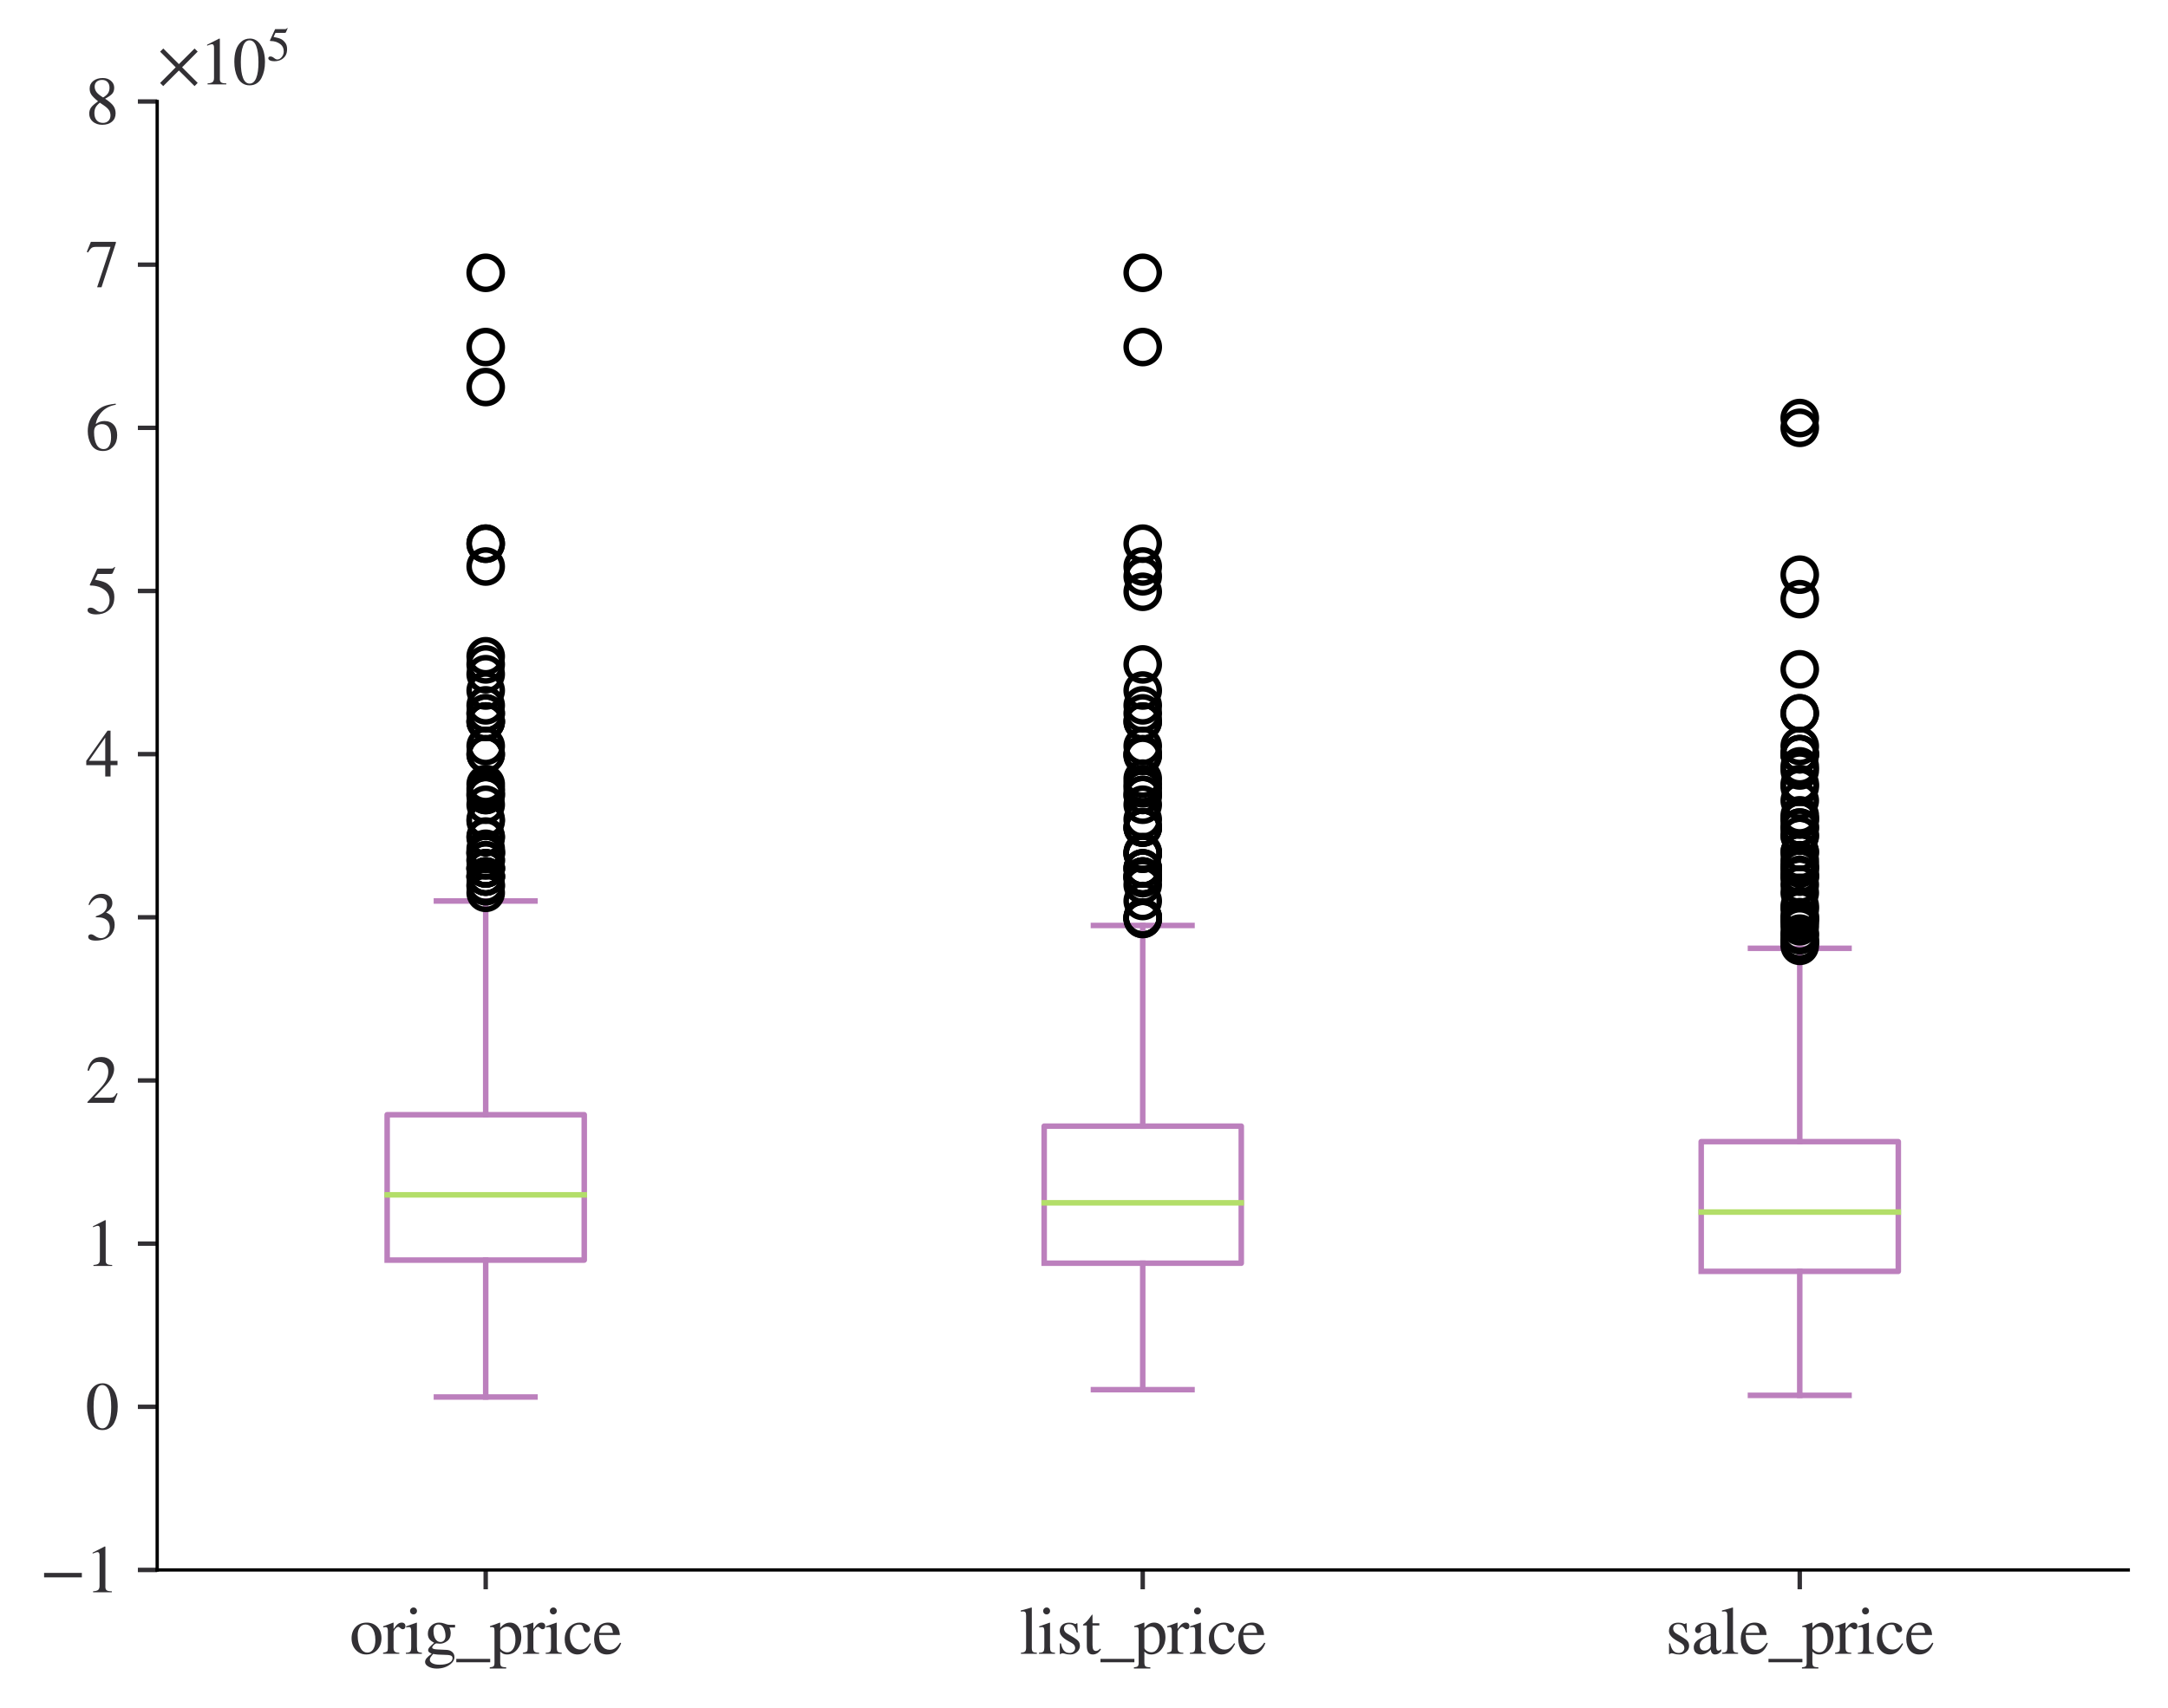 <?xml version="1.0" encoding="utf-8" standalone="no"?>
<!DOCTYPE svg PUBLIC "-//W3C//DTD SVG 1.1//EN"
  "http://www.w3.org/Graphics/SVG/1.1/DTD/svg11.dtd">
<svg xmlns:xlink="http://www.w3.org/1999/xlink" width="392.8pt" height="309.519pt" viewBox="0 0 392.8 309.519" xmlns="http://www.w3.org/2000/svg" version="1.1">
 <defs>
  <style type="text/css">*{stroke-linejoin: round; stroke-linecap: butt}</style>
 </defs>
 <g id="figure_1">
  <g id="patch_1">
   <path d="M 0 309.519 
L 392.8 309.519 
L 392.8 0 
L 0 0 
z
" style="fill: #ffffff"/>
  </g>
  <g id="axes_1">
   <g id="patch_2">
    <path d="M 28.48 284.508 
L 385.6 284.508 
L 385.6 18.396 
L 28.48 18.396 
z
" style="fill: #ffffff"/>
   </g>
   <g id="matplotlib.axis_1">
    <g id="xtick_1">
     <g id="line2d_1">
      <defs>
       <path id="mdb1431930e" d="M 0 0 
L 0 3.5 
" style="stroke: #323034; stroke-width: 0.8"/>
      </defs>
      <g>
       <use xlink:href="#mdb1431930e" x="88" y="284.508" style="fill: #323034; stroke: #323034; stroke-width: 0.8"/>
      </g>
     </g>
     <g id="text_1">
      <!-- orig_price -->
      <g style="fill: #323034" transform="translate(63.34 299.703)scale(0.12 -0.12)">
       <defs>
        <path id="STIXGeneral-Regular-6f" d="M 3008 1478 
Q 3008 806 2608 371 
Q 2208 -64 1568 -64 
Q 979 -64 582 368 
Q 186 800 186 1459 
Q 186 2125 582 2534 
Q 979 2944 1626 2944 
Q 2221 2944 2614 2537 
Q 3008 2131 3008 1478 
z
M 2432 1306 
Q 2432 2035 2112 2445 
Q 1856 2765 1504 2765 
Q 1171 2765 966 2493 
Q 762 2221 762 1747 
Q 762 928 1101 435 
Q 1318 115 1677 115 
Q 2029 115 2230 432 
Q 2432 749 2432 1306 
z
" transform="scale(0.016)"/>
        <path id="STIXGeneral-Regular-72" d="M 1024 2931 
L 1024 2342 
Q 1267 2688 1430 2816 
Q 1594 2944 1792 2944 
Q 1958 2944 2051 2854 
Q 2144 2765 2144 2605 
Q 2144 2470 2077 2393 
Q 2010 2317 1894 2317 
Q 1773 2317 1638 2445 
Q 1536 2541 1472 2541 
Q 1338 2541 1181 2355 
Q 1024 2170 1024 2016 
L 1024 576 
Q 1024 301 1133 205 
Q 1242 109 1568 96 
L 1568 0 
L 32 0 
L 32 96 
Q 339 154 412 224 
Q 486 294 486 538 
L 486 2138 
Q 486 2349 438 2435 
Q 390 2522 269 2522 
Q 166 2522 45 2496 
L 45 2598 
Q 448 2726 992 2944 
L 1024 2931 
z
" transform="scale(0.016)"/>
        <path id="STIXGeneral-Regular-69" d="M 1152 4045 
Q 1152 3904 1056 3811 
Q 960 3718 819 3718 
Q 685 3718 592 3811 
Q 499 3904 499 4045 
Q 499 4179 595 4275 
Q 691 4371 826 4371 
Q 966 4371 1059 4275 
Q 1152 4179 1152 4045 
z
M 1619 0 
L 102 0 
L 102 96 
Q 435 115 521 211 
Q 608 307 608 666 
L 608 2118 
Q 608 2342 563 2432 
Q 518 2522 397 2522 
Q 243 2522 128 2490 
L 128 2592 
L 1120 2944 
L 1146 2918 
L 1146 672 
Q 1146 314 1226 218 
Q 1306 122 1619 96 
L 1619 0 
z
" transform="scale(0.016)"/>
        <path id="STIXGeneral-Regular-67" d="M 3008 2483 
L 2477 2483 
Q 2598 2208 2598 1946 
Q 2598 1453 2265 1203 
Q 1933 954 1600 954 
Q 1530 954 1357 973 
L 1235 986 
Q 1107 947 979 812 
Q 851 678 851 582 
Q 851 435 1350 410 
L 2176 371 
Q 2528 358 2739 172 
Q 2950 -13 2950 -314 
Q 2950 -685 2566 -986 
Q 2035 -1395 1286 -1395 
Q 826 -1395 502 -1212 
Q 179 -1030 179 -774 
Q 179 -595 320 -419 
Q 461 -243 806 6 
Q 602 102 534 172 
Q 467 243 467 346 
Q 467 531 762 787 
Q 909 915 1037 1043 
Q 717 1203 579 1401 
Q 442 1600 442 1901 
Q 442 2336 752 2640 
Q 1062 2944 1510 2944 
Q 1766 2944 2022 2848 
L 2163 2797 
Q 2349 2733 2515 2733 
L 3008 2733 
L 3008 2483 
z
M 973 2163 
L 973 2144 
Q 973 1683 1155 1398 
Q 1338 1114 1632 1114 
Q 1850 1114 1978 1270 
Q 2106 1427 2106 1690 
Q 2106 2112 1914 2464 
Q 1754 2765 1446 2765 
Q 1222 2765 1097 2605 
Q 973 2445 973 2163 
z
M 2771 -410 
Q 2771 -230 2595 -163 
Q 2419 -96 1978 -96 
Q 1344 -96 941 -13 
Q 749 -243 688 -348 
Q 627 -454 627 -563 
Q 627 -774 880 -902 
Q 1133 -1030 1555 -1030 
Q 2099 -1030 2435 -860 
Q 2771 -691 2771 -410 
z
" transform="scale(0.016)"/>
        <path id="STIXGeneral-Regular-5f" d="M 3200 -800 
L 0 -800 
L 0 -480 
L 3200 -480 
L 3200 -800 
z
" transform="scale(0.016)"/>
        <path id="STIXGeneral-Regular-70" d="M 1018 2931 
L 1018 2438 
Q 1421 2944 1939 2944 
Q 2406 2944 2707 2560 
Q 3008 2176 3008 1581 
Q 3008 883 2621 409 
Q 2234 -64 1664 -64 
Q 1466 -64 1328 -6 
Q 1190 51 1018 211 
L 1018 -794 
Q 1018 -1094 1120 -1180 
Q 1222 -1267 1581 -1274 
L 1581 -1389 
L 32 -1389 
L 32 -1280 
Q 314 -1254 397 -1171 
Q 480 -1088 480 -838 
L 480 2157 
Q 480 2381 429 2451 
Q 378 2522 218 2522 
Q 115 2522 58 2515 
L 58 2618 
Q 506 2752 979 2944 
L 1018 2931 
z
M 1018 2138 
L 1018 563 
Q 1018 422 1238 281 
Q 1459 141 1683 141 
Q 2029 141 2243 467 
Q 2458 794 2458 1325 
Q 2458 1888 2243 2224 
Q 2029 2560 1670 2560 
Q 1446 2560 1232 2419 
Q 1018 2278 1018 2138 
z
" transform="scale(0.016)"/>
        <path id="STIXGeneral-Regular-63" d="M 2547 998 
L 2637 941 
Q 2362 403 2112 205 
Q 1786 -64 1376 -64 
Q 845 -64 502 336 
Q 160 736 160 1357 
Q 160 2170 698 2618 
Q 1094 2944 1562 2944 
Q 1965 2944 2256 2749 
Q 2547 2554 2547 2285 
Q 2547 2176 2457 2096 
Q 2368 2016 2246 2016 
Q 2022 2016 1939 2310 
L 1901 2451 
Q 1850 2630 1773 2694 
Q 1696 2758 1523 2758 
Q 1133 2758 893 2451 
Q 653 2144 653 1645 
Q 653 1094 928 745 
Q 1203 397 1645 397 
Q 1920 397 2118 528 
Q 2317 659 2547 998 
z
" transform="scale(0.016)"/>
        <path id="STIXGeneral-Regular-65" d="M 2611 1050 
L 2714 1005 
Q 2330 -64 1376 -64 
Q 813 -64 486 329 
Q 160 723 160 1389 
Q 160 2074 525 2509 
Q 890 2944 1485 2944 
Q 2061 2944 2374 2502 
Q 2560 2246 2592 1773 
L 621 1773 
Q 646 1370 700 1158 
Q 755 947 915 730 
Q 1184 378 1626 378 
Q 1939 378 2153 531 
Q 2368 685 2611 1050 
z
M 634 1978 
L 1939 1978 
Q 1882 2381 1750 2547 
Q 1619 2714 1312 2714 
Q 1043 2714 864 2525 
Q 685 2336 634 1978 
z
" transform="scale(0.016)"/>
       </defs>
       <use xlink:href="#STIXGeneral-Regular-6f"/>
       <use xlink:href="#STIXGeneral-Regular-72" x="50"/>
       <use xlink:href="#STIXGeneral-Regular-69" x="83.3"/>
       <use xlink:href="#STIXGeneral-Regular-67" x="111.1"/>
       <use xlink:href="#STIXGeneral-Regular-5f" x="161.1"/>
       <use xlink:href="#STIXGeneral-Regular-70" x="211.1"/>
       <use xlink:href="#STIXGeneral-Regular-72" x="261.1"/>
       <use xlink:href="#STIXGeneral-Regular-69" x="294.4"/>
       <use xlink:href="#STIXGeneral-Regular-63" x="322.2"/>
       <use xlink:href="#STIXGeneral-Regular-65" x="366.6"/>
      </g>
     </g>
    </g>
    <g id="xtick_2">
     <g id="line2d_2">
      <g>
       <use xlink:href="#mdb1431930e" x="207.04" y="284.508" style="fill: #323034; stroke: #323034; stroke-width: 0.8"/>
      </g>
     </g>
     <g id="text_2">
      <!-- list_price -->
      <g style="fill: #323034" transform="translate(184.708 299.703)scale(0.12 -0.12)">
       <defs>
        <path id="STIXGeneral-Regular-6c" d="M 1645 0 
L 134 0 
L 134 96 
Q 435 122 531 221 
Q 627 320 627 589 
L 627 3590 
Q 627 3821 569 3910 
Q 512 4000 358 4000 
Q 224 4000 122 3987 
L 122 4090 
Q 730 4237 1133 4371 
L 1165 4346 
L 1165 557 
Q 1165 288 1254 201 
Q 1344 115 1645 96 
L 1645 0 
z
" transform="scale(0.016)"/>
        <path id="STIXGeneral-Regular-73" d="M 998 1926 
L 1664 1523 
Q 1984 1331 2105 1164 
Q 2227 998 2227 736 
Q 2227 416 1961 176 
Q 1696 -64 1331 -64 
Q 1030 -64 864 -6 
Q 691 51 570 51 
Q 461 51 416 -26 
L 333 -26 
L 333 979 
L 435 979 
Q 538 512 730 294 
Q 922 77 1248 77 
Q 1485 77 1632 211 
Q 1779 346 1779 550 
Q 1779 845 1440 1030 
L 1094 1222 
Q 326 1651 326 2150 
Q 326 2522 566 2730 
Q 806 2938 1210 2938 
Q 1491 2938 1638 2867 
Q 1754 2816 1818 2816 
Q 1862 2816 1920 2880 
L 1990 2880 
L 2022 2010 
L 1926 2010 
Q 1818 2445 1654 2621 
Q 1491 2797 1203 2797 
Q 986 2797 854 2688 
Q 723 2579 723 2362 
Q 723 2253 796 2128 
Q 870 2003 998 1926 
z
" transform="scale(0.016)"/>
        <path id="STIXGeneral-Regular-74" d="M 1702 493 
L 1786 422 
Q 1478 -64 1011 -64 
Q 448 -64 448 749 
L 448 2675 
L 109 2675 
Q 83 2694 83 2720 
Q 83 2771 192 2842 
Q 435 2982 813 3526 
Q 826 3546 874 3606 
Q 922 3667 941 3706 
Q 986 3706 986 3622 
L 986 2880 
L 1632 2880 
L 1632 2675 
L 986 2675 
L 986 845 
Q 986 538 1062 403 
Q 1139 269 1318 269 
Q 1510 269 1702 493 
z
" transform="scale(0.016)"/>
       </defs>
       <use xlink:href="#STIXGeneral-Regular-6c"/>
       <use xlink:href="#STIXGeneral-Regular-69" x="27.8"/>
       <use xlink:href="#STIXGeneral-Regular-73" x="55.6"/>
       <use xlink:href="#STIXGeneral-Regular-74" x="94.5"/>
       <use xlink:href="#STIXGeneral-Regular-5f" x="122.3"/>
       <use xlink:href="#STIXGeneral-Regular-70" x="172.3"/>
       <use xlink:href="#STIXGeneral-Regular-72" x="222.3"/>
       <use xlink:href="#STIXGeneral-Regular-69" x="255.6"/>
       <use xlink:href="#STIXGeneral-Regular-63" x="283.4"/>
       <use xlink:href="#STIXGeneral-Regular-65" x="327.8"/>
      </g>
     </g>
    </g>
    <g id="xtick_3">
     <g id="line2d_3">
      <g>
       <use xlink:href="#mdb1431930e" x="326.08" y="284.508" style="fill: #323034; stroke: #323034; stroke-width: 0.8"/>
      </g>
     </g>
     <g id="text_3">
      <!-- sale_price -->
      <g style="fill: #323034" transform="translate(301.755 299.703)scale(0.12 -0.12)">
       <defs>
        <path id="STIXGeneral-Regular-61" d="M 2829 422 
L 2829 243 
Q 2586 -64 2253 -64 
Q 1888 -64 1843 403 
L 1837 403 
Q 1427 -64 909 -64 
Q 608 -64 422 112 
Q 237 288 237 602 
Q 237 1050 685 1350 
Q 992 1555 1837 1869 
L 1837 2214 
Q 1837 2502 1699 2646 
Q 1562 2790 1338 2790 
Q 1146 2790 1018 2697 
Q 890 2605 890 2477 
Q 890 2419 909 2348 
Q 928 2278 928 2208 
Q 928 2112 841 2029 
Q 755 1946 634 1946 
Q 525 1946 441 2029 
Q 358 2112 358 2240 
Q 358 2547 685 2752 
Q 986 2944 1421 2944 
Q 1939 2944 2176 2656 
Q 2291 2522 2323 2384 
Q 2355 2246 2355 1946 
L 2355 723 
Q 2355 301 2554 301 
Q 2682 301 2829 422 
z
M 1837 813 
L 1837 1715 
Q 1248 1510 1018 1293 
Q 800 1094 800 800 
Q 800 557 921 432 
Q 1043 307 1242 307 
Q 1453 307 1613 410 
Q 1747 506 1792 589 
Q 1837 672 1837 813 
z
" transform="scale(0.016)"/>
       </defs>
       <use xlink:href="#STIXGeneral-Regular-73"/>
       <use xlink:href="#STIXGeneral-Regular-61" x="38.9"/>
       <use xlink:href="#STIXGeneral-Regular-6c" x="83.3"/>
       <use xlink:href="#STIXGeneral-Regular-65" x="111.1"/>
       <use xlink:href="#STIXGeneral-Regular-5f" x="155.5"/>
       <use xlink:href="#STIXGeneral-Regular-70" x="205.5"/>
       <use xlink:href="#STIXGeneral-Regular-72" x="255.5"/>
       <use xlink:href="#STIXGeneral-Regular-69" x="288.8"/>
       <use xlink:href="#STIXGeneral-Regular-63" x="316.6"/>
       <use xlink:href="#STIXGeneral-Regular-65" x="361"/>
      </g>
     </g>
    </g>
   </g>
   <g id="matplotlib.axis_2">
    <g id="ytick_1">
     <g id="line2d_4">
      <defs>
       <path id="ma8b1c8b334" d="M 0 0 
L -3.5 0 
" style="stroke: #323034; stroke-width: 0.8"/>
      </defs>
      <g>
       <use xlink:href="#ma8b1c8b334" x="28.48" y="284.508" style="fill: #323034; stroke: #323034; stroke-width: 0.8"/>
      </g>
     </g>
     <g id="text_4">
      <!-- $\mathdefault{−1}$ -->
      <g style="fill: #323034" transform="translate(7.2 288.605)scale(0.12 -0.12)">
       <defs>
        <path id="STIXGeneral-Regular-2212" d="M 3974 1408 
L 410 1408 
L 410 1830 
L 3974 1830 
L 3974 1408 
z
" transform="scale(0.016)"/>
        <path id="STIXGeneral-Regular-31" d="M 2522 0 
L 755 0 
L 755 96 
Q 1107 115 1235 227 
Q 1363 339 1363 608 
L 1363 3482 
Q 1363 3795 1171 3795 
Q 1082 3795 883 3718 
L 710 3654 
L 710 3744 
L 1856 4326 
L 1914 4307 
L 1914 486 
Q 1914 275 2042 185 
Q 2170 96 2522 96 
L 2522 0 
z
" transform="scale(0.016)"/>
       </defs>
       <use xlink:href="#STIXGeneral-Regular-2212" transform="translate(0 0.406)"/>
       <use xlink:href="#STIXGeneral-Regular-31" transform="translate(68.5 0.406)"/>
      </g>
     </g>
    </g>
    <g id="ytick_2">
     <g id="line2d_5">
      <g>
       <use xlink:href="#ma8b1c8b334" x="28.48" y="254.94" style="fill: #323034; stroke: #323034; stroke-width: 0.8"/>
      </g>
     </g>
     <g id="text_5">
      <!-- $\mathdefault{0}$ -->
      <g style="fill: #323034" transform="translate(15.48 259.037)scale(0.12 -0.12)">
       <defs>
        <path id="STIXGeneral-Regular-30" d="M 3046 2112 
Q 3046 1683 2963 1302 
Q 2880 922 2717 602 
Q 2554 282 2266 96 
Q 1978 -90 1600 -90 
Q 1210 -90 915 108 
Q 621 307 461 640 
Q 301 973 227 1350 
Q 154 1728 154 2150 
Q 154 2746 301 3222 
Q 448 3699 790 4012 
Q 1133 4326 1626 4326 
Q 2253 4326 2649 3712 
Q 3046 3098 3046 2112 
z
M 2432 2080 
Q 2432 3091 2217 3625 
Q 2003 4160 1587 4160 
Q 1190 4160 979 3622 
Q 768 3085 768 2106 
Q 768 1120 979 598 
Q 1190 77 1600 77 
Q 2003 77 2217 598 
Q 2432 1120 2432 2080 
z
" transform="scale(0.016)"/>
       </defs>
       <use xlink:href="#STIXGeneral-Regular-30" transform="translate(0 0.406)"/>
      </g>
     </g>
    </g>
    <g id="ytick_3">
     <g id="line2d_6">
      <g>
       <use xlink:href="#ma8b1c8b334" x="28.48" y="225.372" style="fill: #323034; stroke: #323034; stroke-width: 0.8"/>
      </g>
     </g>
     <g id="text_6">
      <!-- $\mathdefault{1}$ -->
      <g style="fill: #323034" transform="translate(15.48 229.469)scale(0.12 -0.12)">
       <use xlink:href="#STIXGeneral-Regular-31" transform="translate(0 0.406)"/>
      </g>
     </g>
    </g>
    <g id="ytick_4">
     <g id="line2d_7">
      <g>
       <use xlink:href="#ma8b1c8b334" x="28.48" y="195.804" style="fill: #323034; stroke: #323034; stroke-width: 0.8"/>
      </g>
     </g>
     <g id="text_7">
      <!-- $\mathdefault{2}$ -->
      <g style="fill: #323034" transform="translate(15.48 199.901)scale(0.12 -0.12)">
       <defs>
        <path id="STIXGeneral-Regular-32" d="M 3034 877 
L 2688 0 
L 186 0 
L 186 77 
L 1325 1286 
Q 1773 1754 1965 2144 
Q 2157 2534 2157 2950 
Q 2157 3379 1920 3616 
Q 1683 3853 1267 3853 
Q 922 3853 720 3673 
Q 518 3494 326 3021 
L 192 3053 
Q 301 3648 630 3987 
Q 960 4326 1523 4326 
Q 2054 4326 2380 4006 
Q 2707 3686 2707 3200 
Q 2707 2477 1888 1613 
L 832 486 
L 2330 486 
Q 2541 486 2665 569 
Q 2790 653 2944 915 
L 3034 877 
z
" transform="scale(0.016)"/>
       </defs>
       <use xlink:href="#STIXGeneral-Regular-32" transform="translate(0 0.406)"/>
      </g>
     </g>
    </g>
    <g id="ytick_5">
     <g id="line2d_8">
      <g>
       <use xlink:href="#ma8b1c8b334" x="28.48" y="166.236" style="fill: #323034; stroke: #323034; stroke-width: 0.8"/>
      </g>
     </g>
     <g id="text_8">
      <!-- $\mathdefault{3}$ -->
      <g style="fill: #323034" transform="translate(15.48 170.333)scale(0.12 -0.12)">
       <defs>
        <path id="STIXGeneral-Regular-33" d="M 390 3264 
L 288 3290 
Q 435 3770 748 4048 
Q 1062 4326 1542 4326 
Q 1990 4326 2265 4083 
Q 2541 3840 2541 3450 
Q 2541 2925 1946 2566 
Q 2298 2413 2477 2227 
Q 2758 1914 2758 1402 
Q 2758 890 2464 506 
Q 2246 211 1840 60 
Q 1434 -90 979 -90 
Q 262 -90 262 275 
Q 262 378 339 442 
Q 416 506 525 506 
Q 685 506 915 339 
Q 1197 141 1466 141 
Q 1818 141 2058 425 
Q 2298 710 2298 1120 
Q 2298 1856 1632 2048 
Q 1434 2112 979 2112 
L 979 2202 
Q 1338 2323 1517 2432 
Q 2035 2726 2035 3290 
Q 2035 3610 1852 3776 
Q 1670 3942 1344 3942 
Q 768 3942 390 3264 
z
" transform="scale(0.016)"/>
       </defs>
       <use xlink:href="#STIXGeneral-Regular-33" transform="translate(0 0.406)"/>
      </g>
     </g>
    </g>
    <g id="ytick_6">
     <g id="line2d_9">
      <g>
       <use xlink:href="#ma8b1c8b334" x="28.48" y="136.668" style="fill: #323034; stroke: #323034; stroke-width: 0.8"/>
      </g>
     </g>
     <g id="text_9">
      <!-- $\mathdefault{4}$ -->
      <g style="fill: #323034" transform="translate(15.48 140.765)scale(0.12 -0.12)">
       <defs>
        <path id="STIXGeneral-Regular-34" d="M 3027 1069 
L 2368 1069 
L 2368 0 
L 1869 0 
L 1869 1069 
L 77 1069 
L 77 1478 
L 2086 4326 
L 2368 4326 
L 2368 1478 
L 3027 1478 
L 3027 1069 
z
M 1869 1478 
L 1869 3674 
L 333 1478 
L 1869 1478 
z
" transform="scale(0.016)"/>
       </defs>
       <use xlink:href="#STIXGeneral-Regular-34" transform="translate(0 0.406)"/>
      </g>
     </g>
    </g>
    <g id="ytick_7">
     <g id="line2d_10">
      <g>
       <use xlink:href="#ma8b1c8b334" x="28.48" y="107.1" style="fill: #323034; stroke: #323034; stroke-width: 0.8"/>
      </g>
     </g>
     <g id="text_10">
      <!-- $\mathdefault{5}$ -->
      <g style="fill: #323034" transform="translate(15.48 111.197)scale(0.12 -0.12)">
       <defs>
        <path id="STIXGeneral-Regular-35" d="M 2803 4358 
L 2573 3814 
Q 2534 3731 2400 3731 
L 1158 3731 
L 902 3187 
Q 1606 3053 1920 2896 
Q 2234 2739 2502 2368 
Q 2726 2061 2726 1555 
Q 2726 1094 2576 780 
Q 2426 467 2099 224 
Q 1664 -90 1011 -90 
Q 646 -90 422 19 
Q 198 128 198 307 
Q 198 550 486 550 
Q 717 550 960 352 
Q 1210 147 1414 147 
Q 1747 147 2012 480 
Q 2278 813 2278 1229 
Q 2278 1843 1850 2189 
Q 1293 2637 486 2637 
Q 410 2637 410 2688 
L 416 2720 
L 1114 4237 
L 2438 4237 
Q 2547 4237 2608 4269 
Q 2669 4301 2746 4403 
L 2803 4358 
z
" transform="scale(0.016)"/>
       </defs>
       <use xlink:href="#STIXGeneral-Regular-35" transform="translate(0 0.203)"/>
      </g>
     </g>
    </g>
    <g id="ytick_8">
     <g id="line2d_11">
      <g>
       <use xlink:href="#ma8b1c8b334" x="28.48" y="77.532" style="fill: #323034; stroke: #323034; stroke-width: 0.8"/>
      </g>
     </g>
     <g id="text_11">
      <!-- $\mathdefault{6}$ -->
      <g style="fill: #323034" transform="translate(15.48 81.629)scale(0.12 -0.12)">
       <defs>
        <path id="STIXGeneral-Regular-36" d="M 2854 4378 
L 2867 4275 
Q 2112 4154 1606 3664 
Q 1101 3174 973 2451 
Q 1344 2739 1786 2739 
Q 2349 2739 2672 2380 
Q 2995 2022 2995 1402 
Q 2995 774 2669 378 
Q 2291 -90 1651 -90 
Q 870 -90 518 557 
Q 218 1107 218 1786 
Q 218 2835 915 3552 
Q 1312 3962 1731 4131 
Q 2150 4301 2854 4378 
z
M 2419 1203 
Q 2419 2445 1555 2445 
Q 1235 2445 1024 2275 
Q 813 2106 813 1702 
Q 813 954 1046 522 
Q 1280 90 1722 90 
Q 2061 90 2240 394 
Q 2419 698 2419 1203 
z
" transform="scale(0.016)"/>
       </defs>
       <use xlink:href="#STIXGeneral-Regular-36" transform="translate(0 0.594)"/>
      </g>
     </g>
    </g>
    <g id="ytick_9">
     <g id="line2d_12">
      <g>
       <use xlink:href="#ma8b1c8b334" x="28.48" y="47.964" style="fill: #323034; stroke: #323034; stroke-width: 0.8"/>
      </g>
     </g>
     <g id="text_12">
      <!-- $\mathdefault{7}$ -->
      <g style="fill: #323034" transform="translate(15.48 52.061)scale(0.12 -0.12)">
       <defs>
        <path id="STIXGeneral-Regular-37" d="M 2874 4134 
L 1517 -51 
L 1101 -51 
L 2368 3763 
L 992 3763 
Q 717 3763 582 3667 
Q 448 3571 243 3238 
L 128 3296 
L 512 4237 
L 2874 4237 
L 2874 4134 
z
" transform="scale(0.016)"/>
       </defs>
       <use xlink:href="#STIXGeneral-Regular-37" transform="translate(0 0.797)"/>
      </g>
     </g>
    </g>
    <g id="ytick_10">
     <g id="line2d_13">
      <g>
       <use xlink:href="#ma8b1c8b334" x="28.48" y="18.396" style="fill: #323034; stroke: #323034; stroke-width: 0.8"/>
      </g>
     </g>
     <g id="text_13">
      <!-- $\mathdefault{8}$ -->
      <g style="fill: #323034" transform="translate(15.48 22.493)scale(0.12 -0.12)">
       <defs>
        <path id="STIXGeneral-Regular-38" d="M 2848 992 
Q 2848 499 2505 204 
Q 2163 -90 1587 -90 
Q 1050 -90 704 204 
Q 358 499 358 954 
Q 358 1293 524 1533 
Q 691 1773 1190 2125 
Q 710 2522 553 2765 
Q 397 3008 397 3328 
Q 397 3782 745 4054 
Q 1094 4326 1638 4326 
Q 2106 4326 2410 4060 
Q 2714 3795 2714 3411 
Q 2714 3059 2531 2848 
Q 2349 2637 1856 2374 
Q 2432 1990 2640 1689 
Q 2848 1389 2848 992 
z
M 2272 3411 
Q 2272 3744 2086 3945 
Q 1901 4147 1574 4147 
Q 1248 4147 1059 3977 
Q 870 3808 870 3513 
Q 870 3219 1059 2979 
Q 1248 2739 1670 2490 
Q 1997 2682 2134 2896 
Q 2272 3110 2272 3411 
z
M 1734 1741 
L 1357 1997 
Q 1075 1766 960 1545 
Q 845 1325 845 1011 
Q 845 576 1065 333 
Q 1286 90 1658 90 
Q 1971 90 2166 285 
Q 2362 480 2362 794 
Q 2362 1082 2214 1299 
Q 2067 1517 1734 1741 
z
" transform="scale(0.016)"/>
       </defs>
       <use xlink:href="#STIXGeneral-Regular-38" transform="translate(0 0.406)"/>
      </g>
     </g>
    </g>
    <g id="text_14">
     <!-- $\times\mathdefault{10^{5}}\mathdefault{}$ -->
     <g style="fill: #323034" transform="translate(28.48 15.396)scale(0.12 -0.12)">
      <defs>
       <path id="STIXGeneral-Regular-d7" d="M 3821 141 
L 3526 -160 
L 2048 1312 
L 570 -160 
L 275 134 
L 1747 1613 
L 275 3091 
L 576 3386 
L 2048 1914 
L 3526 3386 
L 3821 3098 
L 2349 1613 
L 3821 141 
z
" transform="scale(0.016)"/>
      </defs>
      <use xlink:href="#STIXGeneral-Regular-d7" transform="translate(0 0.842)"/>
      <use xlink:href="#STIXGeneral-Regular-31" transform="translate(64 0.842)"/>
      <use xlink:href="#STIXGeneral-Regular-30" transform="translate(114 0.842)"/>
      <use xlink:href="#STIXGeneral-Regular-35" transform="translate(165.575 36.842)scale(0.7)"/>
     </g>
    </g>
   </g>
   <g id="line2d_14">
    <path d="M 70.144 228.358 
L 105.856 228.358 
L 105.856 202.013 
L 70.144 202.013 
L 70.144 228.358 
" clip-path="url(#p653d7d8811)" style="fill: none; stroke: #bc80bd; stroke-linecap: square"/>
   </g>
   <g id="line2d_15">
    <path d="M 88 228.358 
L 88 253.169 
" clip-path="url(#p653d7d8811)" style="fill: none; stroke: #bc80bd; stroke-linecap: square"/>
   </g>
   <g id="line2d_16">
    <path d="M 88 202.013 
L 88 163.279 
" clip-path="url(#p653d7d8811)" style="fill: none; stroke: #bc80bd; stroke-linecap: square"/>
   </g>
   <g id="line2d_17">
    <path d="M 79.072 253.169 
L 96.928 253.169 
" clip-path="url(#p653d7d8811)" style="fill: none; stroke: #bc80bd; stroke-linecap: square"/>
   </g>
   <g id="line2d_18">
    <path d="M 79.072 163.279 
L 96.928 163.279 
" clip-path="url(#p653d7d8811)" style="fill: none; stroke: #bc80bd; stroke-linecap: square"/>
   </g>
   <g id="line2d_19">
    <defs>
     <path id="m8c072dd76e" d="M 0 3 
C 0.796 3 1.559 2.684 2.121 2.121 
C 2.684 1.559 3 0.796 3 0 
C 3 -0.796 2.684 -1.559 2.121 -2.121 
C 1.559 -2.684 0.796 -3 0 -3 
C -0.796 -3 -1.559 -2.684 -2.121 -2.121 
C -2.684 -1.559 -3 -0.796 -3 0 
C -3 0.796 -2.684 1.559 -2.121 2.121 
C -1.559 2.684 -0.796 3 0 3 
z
" style="stroke: #000000"/>
    </defs>
    <g clip-path="url(#p653d7d8811)">
     <use xlink:href="#m8c072dd76e" x="88" y="148.495" style="fill-opacity: 0; stroke: #000000"/>
     <use xlink:href="#m8c072dd76e" x="88" y="144.06" style="fill-opacity: 0; stroke: #000000"/>
     <use xlink:href="#m8c072dd76e" x="88" y="129.276" style="fill-opacity: 0; stroke: #000000"/>
     <use xlink:href="#m8c072dd76e" x="88" y="118.927" style="fill-opacity: 0; stroke: #000000"/>
     <use xlink:href="#m8c072dd76e" x="88" y="102.664" style="fill-opacity: 0; stroke: #000000"/>
     <use xlink:href="#m8c072dd76e" x="88" y="155.916" style="fill-opacity: 0; stroke: #000000"/>
     <use xlink:href="#m8c072dd76e" x="88" y="155.887" style="fill-opacity: 0; stroke: #000000"/>
     <use xlink:href="#m8c072dd76e" x="88" y="157.365" style="fill-opacity: 0; stroke: #000000"/>
     <use xlink:href="#m8c072dd76e" x="88" y="142.877" style="fill-opacity: 0; stroke: #000000"/>
     <use xlink:href="#m8c072dd76e" x="88" y="136.697" style="fill-opacity: 0; stroke: #000000"/>
     <use xlink:href="#m8c072dd76e" x="88" y="125.136" style="fill-opacity: 0; stroke: #000000"/>
     <use xlink:href="#m8c072dd76e" x="88" y="98.525" style="fill-opacity: 0; stroke: #000000"/>
     <use xlink:href="#m8c072dd76e" x="88" y="157.365" style="fill-opacity: 0; stroke: #000000"/>
     <use xlink:href="#m8c072dd76e" x="88" y="154.704" style="fill-opacity: 0; stroke: #000000"/>
     <use xlink:href="#m8c072dd76e" x="88" y="160.352" style="fill-opacity: 0; stroke: #000000"/>
     <use xlink:href="#m8c072dd76e" x="88" y="143.468" style="fill-opacity: 0; stroke: #000000"/>
     <use xlink:href="#m8c072dd76e" x="88" y="135.189" style="fill-opacity: 0; stroke: #000000"/>
     <use xlink:href="#m8c072dd76e" x="88" y="98.525" style="fill-opacity: 0; stroke: #000000"/>
     <use xlink:href="#m8c072dd76e" x="88" y="161.8" style="fill-opacity: 0; stroke: #000000"/>
     <use xlink:href="#m8c072dd76e" x="88" y="158.844" style="fill-opacity: 0; stroke: #000000"/>
     <use xlink:href="#m8c072dd76e" x="88" y="148.791" style="fill-opacity: 0; stroke: #000000"/>
     <use xlink:href="#m8c072dd76e" x="88" y="154.704" style="fill-opacity: 0; stroke: #000000"/>
     <use xlink:href="#m8c072dd76e" x="88" y="154.408" style="fill-opacity: 0; stroke: #000000"/>
     <use xlink:href="#m8c072dd76e" x="88" y="151.747" style="fill-opacity: 0; stroke: #000000"/>
     <use xlink:href="#m8c072dd76e" x="88" y="151.599" style="fill-opacity: 0; stroke: #000000"/>
     <use xlink:href="#m8c072dd76e" x="88" y="157.365" style="fill-opacity: 0; stroke: #000000"/>
     <use xlink:href="#m8c072dd76e" x="88" y="136.697" style="fill-opacity: 0; stroke: #000000"/>
     <use xlink:href="#m8c072dd76e" x="88" y="120.405" style="fill-opacity: 0; stroke: #000000"/>
     <use xlink:href="#m8c072dd76e" x="88" y="62.895" style="fill-opacity: 0; stroke: #000000"/>
     <use xlink:href="#m8c072dd76e" x="88" y="158.844" style="fill-opacity: 0; stroke: #000000"/>
     <use xlink:href="#m8c072dd76e" x="88" y="157.395" style="fill-opacity: 0; stroke: #000000"/>
     <use xlink:href="#m8c072dd76e" x="88" y="158.844" style="fill-opacity: 0; stroke: #000000"/>
     <use xlink:href="#m8c072dd76e" x="88" y="144.089" style="fill-opacity: 0; stroke: #000000"/>
     <use xlink:href="#m8c072dd76e" x="88" y="130.754" style="fill-opacity: 0; stroke: #000000"/>
     <use xlink:href="#m8c072dd76e" x="88" y="154.408" style="fill-opacity: 0; stroke: #000000"/>
     <use xlink:href="#m8c072dd76e" x="88" y="142.088" style="fill-opacity: 0; stroke: #000000"/>
     <use xlink:href="#m8c072dd76e" x="88" y="130.784" style="fill-opacity: 0; stroke: #000000"/>
     <use xlink:href="#m8c072dd76e" x="88" y="127.827" style="fill-opacity: 0; stroke: #000000"/>
     <use xlink:href="#m8c072dd76e" x="88" y="70.14" style="fill-opacity: 0; stroke: #000000"/>
     <use xlink:href="#m8c072dd76e" x="88" y="153.817" style="fill-opacity: 0; stroke: #000000"/>
     <use xlink:href="#m8c072dd76e" x="88" y="160.618" style="fill-opacity: 0; stroke: #000000"/>
     <use xlink:href="#m8c072dd76e" x="88" y="158.844" style="fill-opacity: 0; stroke: #000000"/>
     <use xlink:href="#m8c072dd76e" x="88" y="130.754" style="fill-opacity: 0; stroke: #000000"/>
     <use xlink:href="#m8c072dd76e" x="88" y="145.834" style="fill-opacity: 0; stroke: #000000"/>
     <use xlink:href="#m8c072dd76e" x="88" y="122.179" style="fill-opacity: 0; stroke: #000000"/>
     <use xlink:href="#m8c072dd76e" x="88" y="129.276" style="fill-opacity: 0; stroke: #000000"/>
     <use xlink:href="#m8c072dd76e" x="88" y="49.442" style="fill-opacity: 0; stroke: #000000"/>
    </g>
   </g>
   <g id="line2d_20">
    <path d="M 189.184 228.92 
L 224.896 228.92 
L 224.896 204.083 
L 189.184 204.083 
L 189.184 228.92 
" clip-path="url(#p653d7d8811)" style="fill: none; stroke: #bc80bd; stroke-linecap: square"/>
   </g>
   <g id="line2d_21">
    <path d="M 207.04 228.92 
L 207.04 251.835 
" clip-path="url(#p653d7d8811)" style="fill: none; stroke: #bc80bd; stroke-linecap: square"/>
   </g>
   <g id="line2d_22">
    <path d="M 207.04 204.083 
L 207.04 167.714 
" clip-path="url(#p653d7d8811)" style="fill: none; stroke: #bc80bd; stroke-linecap: square"/>
   </g>
   <g id="line2d_23">
    <path d="M 198.112 251.835 
L 215.968 251.835 
" clip-path="url(#p653d7d8811)" style="fill: none; stroke: #bc80bd; stroke-linecap: square"/>
   </g>
   <g id="line2d_24">
    <path d="M 198.112 167.714 
L 215.968 167.714 
" clip-path="url(#p653d7d8811)" style="fill: none; stroke: #bc80bd; stroke-linecap: square"/>
   </g>
   <g id="line2d_25">
    <g clip-path="url(#p653d7d8811)">
     <use xlink:href="#m8c072dd76e" x="207.04" y="163.279" style="fill-opacity: 0; stroke: #000000"/>
     <use xlink:href="#m8c072dd76e" x="207.04" y="148.495" style="fill-opacity: 0; stroke: #000000"/>
     <use xlink:href="#m8c072dd76e" x="207.04" y="144.06" style="fill-opacity: 0; stroke: #000000"/>
     <use xlink:href="#m8c072dd76e" x="207.04" y="166.531" style="fill-opacity: 0; stroke: #000000"/>
     <use xlink:href="#m8c072dd76e" x="207.04" y="144.06" style="fill-opacity: 0; stroke: #000000"/>
     <use xlink:href="#m8c072dd76e" x="207.04" y="136.963" style="fill-opacity: 0; stroke: #000000"/>
     <use xlink:href="#m8c072dd76e" x="207.04" y="102.664" style="fill-opacity: 0; stroke: #000000"/>
     <use xlink:href="#m8c072dd76e" x="207.04" y="157.365" style="fill-opacity: 0; stroke: #000000"/>
     <use xlink:href="#m8c072dd76e" x="207.04" y="142.877" style="fill-opacity: 0; stroke: #000000"/>
     <use xlink:href="#m8c072dd76e" x="207.04" y="136.697" style="fill-opacity: 0; stroke: #000000"/>
     <use xlink:href="#m8c072dd76e" x="207.04" y="125.136" style="fill-opacity: 0; stroke: #000000"/>
     <use xlink:href="#m8c072dd76e" x="207.04" y="98.525" style="fill-opacity: 0; stroke: #000000"/>
     <use xlink:href="#m8c072dd76e" x="207.04" y="166.265" style="fill-opacity: 0; stroke: #000000"/>
     <use xlink:href="#m8c072dd76e" x="207.04" y="160.352" style="fill-opacity: 0; stroke: #000000"/>
     <use xlink:href="#m8c072dd76e" x="207.04" y="149.973" style="fill-opacity: 0; stroke: #000000"/>
     <use xlink:href="#m8c072dd76e" x="207.04" y="135.189" style="fill-opacity: 0; stroke: #000000"/>
     <use xlink:href="#m8c072dd76e" x="207.04" y="104.439" style="fill-opacity: 0; stroke: #000000"/>
     <use xlink:href="#m8c072dd76e" x="207.04" y="166.531" style="fill-opacity: 0; stroke: #000000"/>
     <use xlink:href="#m8c072dd76e" x="207.04" y="166.265" style="fill-opacity: 0; stroke: #000000"/>
     <use xlink:href="#m8c072dd76e" x="207.04" y="158.844" style="fill-opacity: 0; stroke: #000000"/>
     <use xlink:href="#m8c072dd76e" x="207.04" y="159.139" style="fill-opacity: 0; stroke: #000000"/>
     <use xlink:href="#m8c072dd76e" x="207.04" y="154.704" style="fill-opacity: 0; stroke: #000000"/>
     <use xlink:href="#m8c072dd76e" x="207.04" y="158.844" style="fill-opacity: 0; stroke: #000000"/>
     <use xlink:href="#m8c072dd76e" x="207.04" y="154.704" style="fill-opacity: 0; stroke: #000000"/>
     <use xlink:href="#m8c072dd76e" x="207.04" y="154.556" style="fill-opacity: 0; stroke: #000000"/>
     <use xlink:href="#m8c072dd76e" x="207.04" y="157.365" style="fill-opacity: 0; stroke: #000000"/>
     <use xlink:href="#m8c072dd76e" x="207.04" y="136.697" style="fill-opacity: 0; stroke: #000000"/>
     <use xlink:href="#m8c072dd76e" x="207.04" y="120.405" style="fill-opacity: 0; stroke: #000000"/>
     <use xlink:href="#m8c072dd76e" x="207.04" y="62.895" style="fill-opacity: 0; stroke: #000000"/>
     <use xlink:href="#m8c072dd76e" x="207.04" y="157.395" style="fill-opacity: 0; stroke: #000000"/>
     <use xlink:href="#m8c072dd76e" x="207.04" y="158.844" style="fill-opacity: 0; stroke: #000000"/>
     <use xlink:href="#m8c072dd76e" x="207.04" y="149.973" style="fill-opacity: 0; stroke: #000000"/>
     <use xlink:href="#m8c072dd76e" x="207.04" y="130.754" style="fill-opacity: 0; stroke: #000000"/>
     <use xlink:href="#m8c072dd76e" x="207.04" y="154.408" style="fill-opacity: 0; stroke: #000000"/>
     <use xlink:href="#m8c072dd76e" x="207.04" y="142.088" style="fill-opacity: 0; stroke: #000000"/>
     <use xlink:href="#m8c072dd76e" x="207.04" y="130.784" style="fill-opacity: 0; stroke: #000000"/>
     <use xlink:href="#m8c072dd76e" x="207.04" y="127.827" style="fill-opacity: 0; stroke: #000000"/>
     <use xlink:href="#m8c072dd76e" x="207.04" y="107.247" style="fill-opacity: 0; stroke: #000000"/>
     <use xlink:href="#m8c072dd76e" x="207.04" y="166.265" style="fill-opacity: 0; stroke: #000000"/>
     <use xlink:href="#m8c072dd76e" x="207.04" y="149.973" style="fill-opacity: 0; stroke: #000000"/>
     <use xlink:href="#m8c072dd76e" x="207.04" y="145.834" style="fill-opacity: 0; stroke: #000000"/>
     <use xlink:href="#m8c072dd76e" x="207.04" y="141.103" style="fill-opacity: 0; stroke: #000000"/>
     <use xlink:href="#m8c072dd76e" x="207.04" y="129.276" style="fill-opacity: 0; stroke: #000000"/>
     <use xlink:href="#m8c072dd76e" x="207.04" y="49.442" style="fill-opacity: 0; stroke: #000000"/>
    </g>
   </g>
   <g id="line2d_26">
    <path d="M 308.224 230.398 
L 343.936 230.398 
L 343.936 206.892 
L 308.224 206.892 
L 308.224 230.398 
" clip-path="url(#p653d7d8811)" style="fill: none; stroke: #bc80bd; stroke-linecap: square"/>
   </g>
   <g id="line2d_27">
    <path d="M 326.08 230.398 
L 326.08 252.87 
" clip-path="url(#p653d7d8811)" style="fill: none; stroke: #bc80bd; stroke-linecap: square"/>
   </g>
   <g id="line2d_28">
    <path d="M 326.08 206.892 
L 326.08 171.854 
" clip-path="url(#p653d7d8811)" style="fill: none; stroke: #bc80bd; stroke-linecap: square"/>
   </g>
   <g id="line2d_29">
    <path d="M 317.152 252.87 
L 335.008 252.87 
" clip-path="url(#p653d7d8811)" style="fill: none; stroke: #bc80bd; stroke-linecap: square"/>
   </g>
   <g id="line2d_30">
    <path d="M 317.152 171.854 
L 335.008 171.854 
" clip-path="url(#p653d7d8811)" style="fill: none; stroke: #bc80bd; stroke-linecap: square"/>
   </g>
   <g id="line2d_31">
    <g clip-path="url(#p653d7d8811)">
     <use xlink:href="#m8c072dd76e" x="326.08" y="166.236" style="fill-opacity: 0; stroke: #000000"/>
     <use xlink:href="#m8c072dd76e" x="326.08" y="151.452" style="fill-opacity: 0; stroke: #000000"/>
     <use xlink:href="#m8c072dd76e" x="326.08" y="151.452" style="fill-opacity: 0; stroke: #000000"/>
     <use xlink:href="#m8c072dd76e" x="326.08" y="171.41" style="fill-opacity: 0; stroke: #000000"/>
     <use xlink:href="#m8c072dd76e" x="326.08" y="170.612" style="fill-opacity: 0; stroke: #000000"/>
     <use xlink:href="#m8c072dd76e" x="326.08" y="158.548" style="fill-opacity: 0; stroke: #000000"/>
     <use xlink:href="#m8c072dd76e" x="326.08" y="149.973" style="fill-opacity: 0; stroke: #000000"/>
     <use xlink:href="#m8c072dd76e" x="326.08" y="145.095" style="fill-opacity: 0; stroke: #000000"/>
     <use xlink:href="#m8c072dd76e" x="326.08" y="108.578" style="fill-opacity: 0; stroke: #000000"/>
     <use xlink:href="#m8c072dd76e" x="326.08" y="164.166" style="fill-opacity: 0; stroke: #000000"/>
     <use xlink:href="#m8c072dd76e" x="326.08" y="148.495" style="fill-opacity: 0; stroke: #000000"/>
     <use xlink:href="#m8c072dd76e" x="326.08" y="142.581" style="fill-opacity: 0; stroke: #000000"/>
     <use xlink:href="#m8c072dd76e" x="326.08" y="136.668" style="fill-opacity: 0; stroke: #000000"/>
     <use xlink:href="#m8c072dd76e" x="326.08" y="104.143" style="fill-opacity: 0; stroke: #000000"/>
     <use xlink:href="#m8c072dd76e" x="326.08" y="169.488" style="fill-opacity: 0; stroke: #000000"/>
     <use xlink:href="#m8c072dd76e" x="326.08" y="166.679" style="fill-opacity: 0; stroke: #000000"/>
     <use xlink:href="#m8c072dd76e" x="326.08" y="149.973" style="fill-opacity: 0; stroke: #000000"/>
     <use xlink:href="#m8c072dd76e" x="326.08" y="138.885" style="fill-opacity: 0; stroke: #000000"/>
     <use xlink:href="#m8c072dd76e" x="326.08" y="129.276" style="fill-opacity: 0; stroke: #000000"/>
     <use xlink:href="#m8c072dd76e" x="326.08" y="167.862" style="fill-opacity: 0; stroke: #000000"/>
     <use xlink:href="#m8c072dd76e" x="326.08" y="161.8" style="fill-opacity: 0; stroke: #000000"/>
     <use xlink:href="#m8c072dd76e" x="326.08" y="166.975" style="fill-opacity: 0; stroke: #000000"/>
     <use xlink:href="#m8c072dd76e" x="326.08" y="160.322" style="fill-opacity: 0; stroke: #000000"/>
     <use xlink:href="#m8c072dd76e" x="326.08" y="157.365" style="fill-opacity: 0; stroke: #000000"/>
     <use xlink:href="#m8c072dd76e" x="326.08" y="156.774" style="fill-opacity: 0; stroke: #000000"/>
     <use xlink:href="#m8c072dd76e" x="326.08" y="164.757" style="fill-opacity: 0; stroke: #000000"/>
     <use xlink:href="#m8c072dd76e" x="326.08" y="157.365" style="fill-opacity: 0; stroke: #000000"/>
     <use xlink:href="#m8c072dd76e" x="326.08" y="139.624" style="fill-opacity: 0; stroke: #000000"/>
     <use xlink:href="#m8c072dd76e" x="326.08" y="129.276" style="fill-opacity: 0; stroke: #000000"/>
     <use xlink:href="#m8c072dd76e" x="326.08" y="77.532" style="fill-opacity: 0; stroke: #000000"/>
     <use xlink:href="#m8c072dd76e" x="326.08" y="169.192" style="fill-opacity: 0; stroke: #000000"/>
     <use xlink:href="#m8c072dd76e" x="326.08" y="166.236" style="fill-opacity: 0; stroke: #000000"/>
     <use xlink:href="#m8c072dd76e" x="326.08" y="158.844" style="fill-opacity: 0; stroke: #000000"/>
     <use xlink:href="#m8c072dd76e" x="326.08" y="155.887" style="fill-opacity: 0; stroke: #000000"/>
     <use xlink:href="#m8c072dd76e" x="326.08" y="154.408" style="fill-opacity: 0; stroke: #000000"/>
     <use xlink:href="#m8c072dd76e" x="326.08" y="154.408" style="fill-opacity: 0; stroke: #000000"/>
     <use xlink:href="#m8c072dd76e" x="326.08" y="142.088" style="fill-opacity: 0; stroke: #000000"/>
     <use xlink:href="#m8c072dd76e" x="326.08" y="136.697" style="fill-opacity: 0; stroke: #000000"/>
     <use xlink:href="#m8c072dd76e" x="326.08" y="136.668" style="fill-opacity: 0; stroke: #000000"/>
     <use xlink:href="#m8c072dd76e" x="326.08" y="121.292" style="fill-opacity: 0; stroke: #000000"/>
     <use xlink:href="#m8c072dd76e" x="326.08" y="170.671" style="fill-opacity: 0; stroke: #000000"/>
     <use xlink:href="#m8c072dd76e" x="326.08" y="170.671" style="fill-opacity: 0; stroke: #000000"/>
     <use xlink:href="#m8c072dd76e" x="326.08" y="158.844" style="fill-opacity: 0; stroke: #000000"/>
     <use xlink:href="#m8c072dd76e" x="326.08" y="148.495" style="fill-opacity: 0; stroke: #000000"/>
     <use xlink:href="#m8c072dd76e" x="326.08" y="147.756" style="fill-opacity: 0; stroke: #000000"/>
     <use xlink:href="#m8c072dd76e" x="326.08" y="135.189" style="fill-opacity: 0; stroke: #000000"/>
     <use xlink:href="#m8c072dd76e" x="326.08" y="75.758" style="fill-opacity: 0; stroke: #000000"/>
    </g>
   </g>
   <g id="line2d_32">
    <path d="M 70.144 216.531 
L 105.856 216.531 
" clip-path="url(#p653d7d8811)" style="fill: none; stroke: #b3de69; stroke-linecap: square"/>
   </g>
   <g id="line2d_33">
    <path d="M 189.184 217.98 
L 224.896 217.98 
" clip-path="url(#p653d7d8811)" style="fill: none; stroke: #b3de69; stroke-linecap: square"/>
   </g>
   <g id="line2d_34">
    <path d="M 308.224 219.653 
L 343.936 219.653 
" clip-path="url(#p653d7d8811)" style="fill: none; stroke: #b3de69; stroke-linecap: square"/>
   </g>
   <g id="patch_3">
    <path d="M 28.48 284.508 
L 28.48 18.396 
" style="fill: none; stroke: #000000; stroke-width: 0.6; stroke-linejoin: miter; stroke-linecap: square"/>
   </g>
   <g id="patch_4">
    <path d="M 28.48 284.508 
L 385.6 284.508 
" style="fill: none; stroke: #000000; stroke-width: 0.6; stroke-linejoin: miter; stroke-linecap: square"/>
   </g>
  </g>
 </g>
 <defs>
  <clipPath id="p653d7d8811">
   <rect x="28.48" y="18.396" width="357.12" height="266.112"/>
  </clipPath>
 </defs>
</svg>
